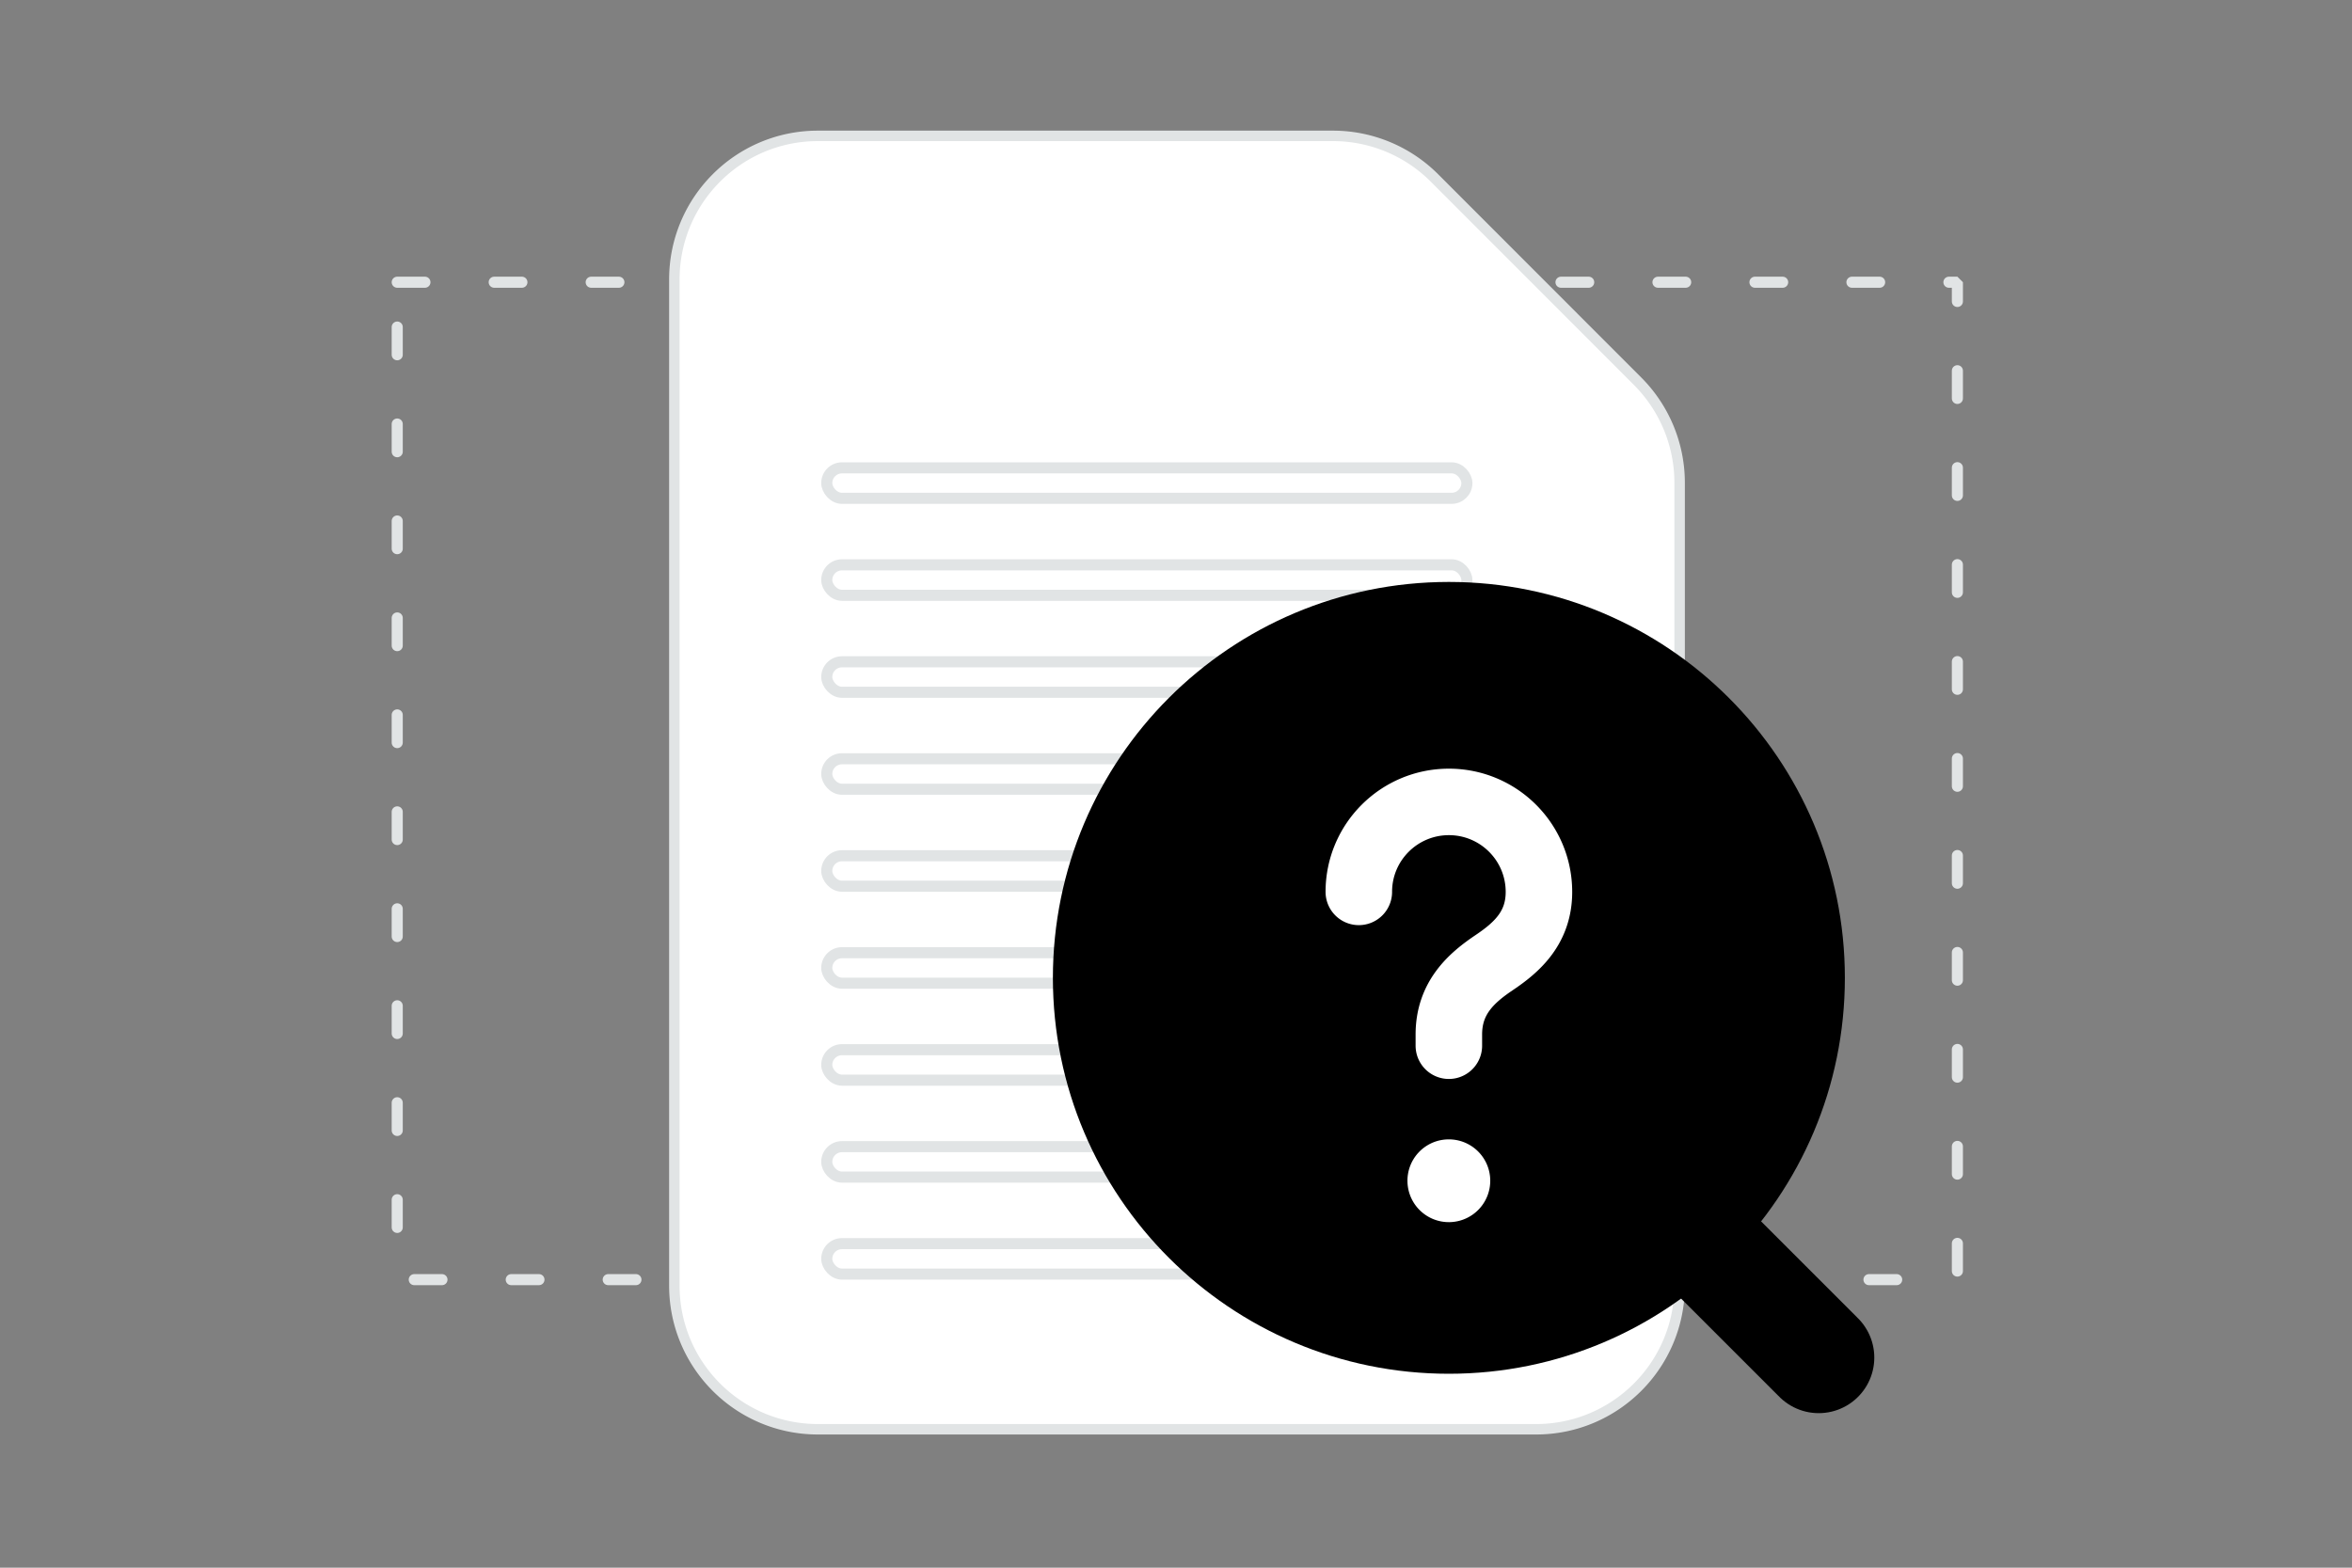 <svg width="900" height="600" viewBox="0 0 900 600" fill="none" xmlns="http://www.w3.org/2000/svg"><rect x="0" y="0" width="900" height="600" fill="#808080" stroke="none"/><path fill="transparent" d="M0 0h900v600H0z"/><path stroke="#E1E4E5" stroke-width="4.242" stroke-linecap="round" stroke-linejoin="bevel" stroke-dasharray="10.6 26.51" d="M152 108.014h597v381.741H152z"/><path fill-rule="evenodd" clip-rule="evenodd" d="m626.615 145.89-77.704-77.774A54.948 54.948 0 0 0 510.058 52H312.993c-30.362 0-54.954 24.614-54.954 55.003v385.018c0 30.389 24.592 55.003 54.954 55.003h274.77c30.362 0 54.954-24.614 54.954-55.003V184.776a55.044 55.044 0 0 0-16.102-38.886z" fill="#fff" stroke="#E1E4E5" stroke-width="4"/><rect x="316.361" y="179.061" width="244.95" height="11.664" rx="5.832" fill="#fff" stroke="#E1E4E5" stroke-width="4.242" stroke-linecap="round" stroke-linejoin="round"/><rect x="316.361" y="216.174" width="244.95" height="11.664" rx="5.832" fill="#fff" stroke="#E1E4E5" stroke-width="4.242" stroke-linecap="round" stroke-linejoin="round"/><rect x="316.361" y="253.288" width="244.95" height="11.664" rx="5.832" fill="#fff" stroke="#E1E4E5" stroke-width="4.242" stroke-linecap="round" stroke-linejoin="round"/><rect x="316.361" y="290.401" width="244.95" height="11.664" rx="5.832" fill="#fff" stroke="#E1E4E5" stroke-width="4.242" stroke-linecap="round" stroke-linejoin="round"/><rect x="316.361" y="327.515" width="244.95" height="11.664" rx="5.832" fill="#fff" stroke="#E1E4E5" stroke-width="4.242" stroke-linecap="round" stroke-linejoin="round"/><rect x="316.361" y="364.629" width="244.95" height="11.664" rx="5.832" fill="#fff" stroke="#E1E4E5" stroke-width="4.242" stroke-linecap="round" stroke-linejoin="round"/><rect x="316.361" y="401.743" width="244.95" height="11.664" rx="5.832" fill="#fff" stroke="#E1E4E5" stroke-width="4.242" stroke-linecap="round" stroke-linejoin="round"/><rect x="316.361" y="438.856" width="244.95" height="11.664" rx="5.832" fill="#fff" stroke="#E1E4E5" stroke-width="4.242" stroke-linecap="round" stroke-linejoin="round"/><rect x="316.361" y="475.97" width="244.95" height="11.664" rx="5.832" fill="#fff" stroke="#E1E4E5" stroke-width="4.242" stroke-linecap="round" stroke-linejoin="round"/><path d="m695.938 519.585-45.891-45.891" stroke="#000000" stroke-width="42.536" stroke-linecap="round" stroke-linejoin="round"/><circle cx="554.418" cy="374.252" r="132.019" fill="#000000" stroke="#000000" stroke-width="39.017" stroke-linecap="round" stroke-linejoin="round"/><path d="M554.408 400.223v-4.299c0-14.079 8.701-21.701 17.423-27.557 8.515-5.732 17.05-13.208 17.05-26.997 0-19.043-15.43-34.453-34.452-34.453-19.023 0-34.473 15.389-34.473 34.432m34.43 107.447a3.08 3.08 0 0 0-3.095 3.115 3.112 3.112 0 0 0 3.116 3.115 3.112 3.112 0 0 0 3.115-3.115 3.102 3.102 0 0 0-3.136-3.115" stroke="#fff" stroke-width="25.449" stroke-linecap="round" stroke-linejoin="round"/></svg>